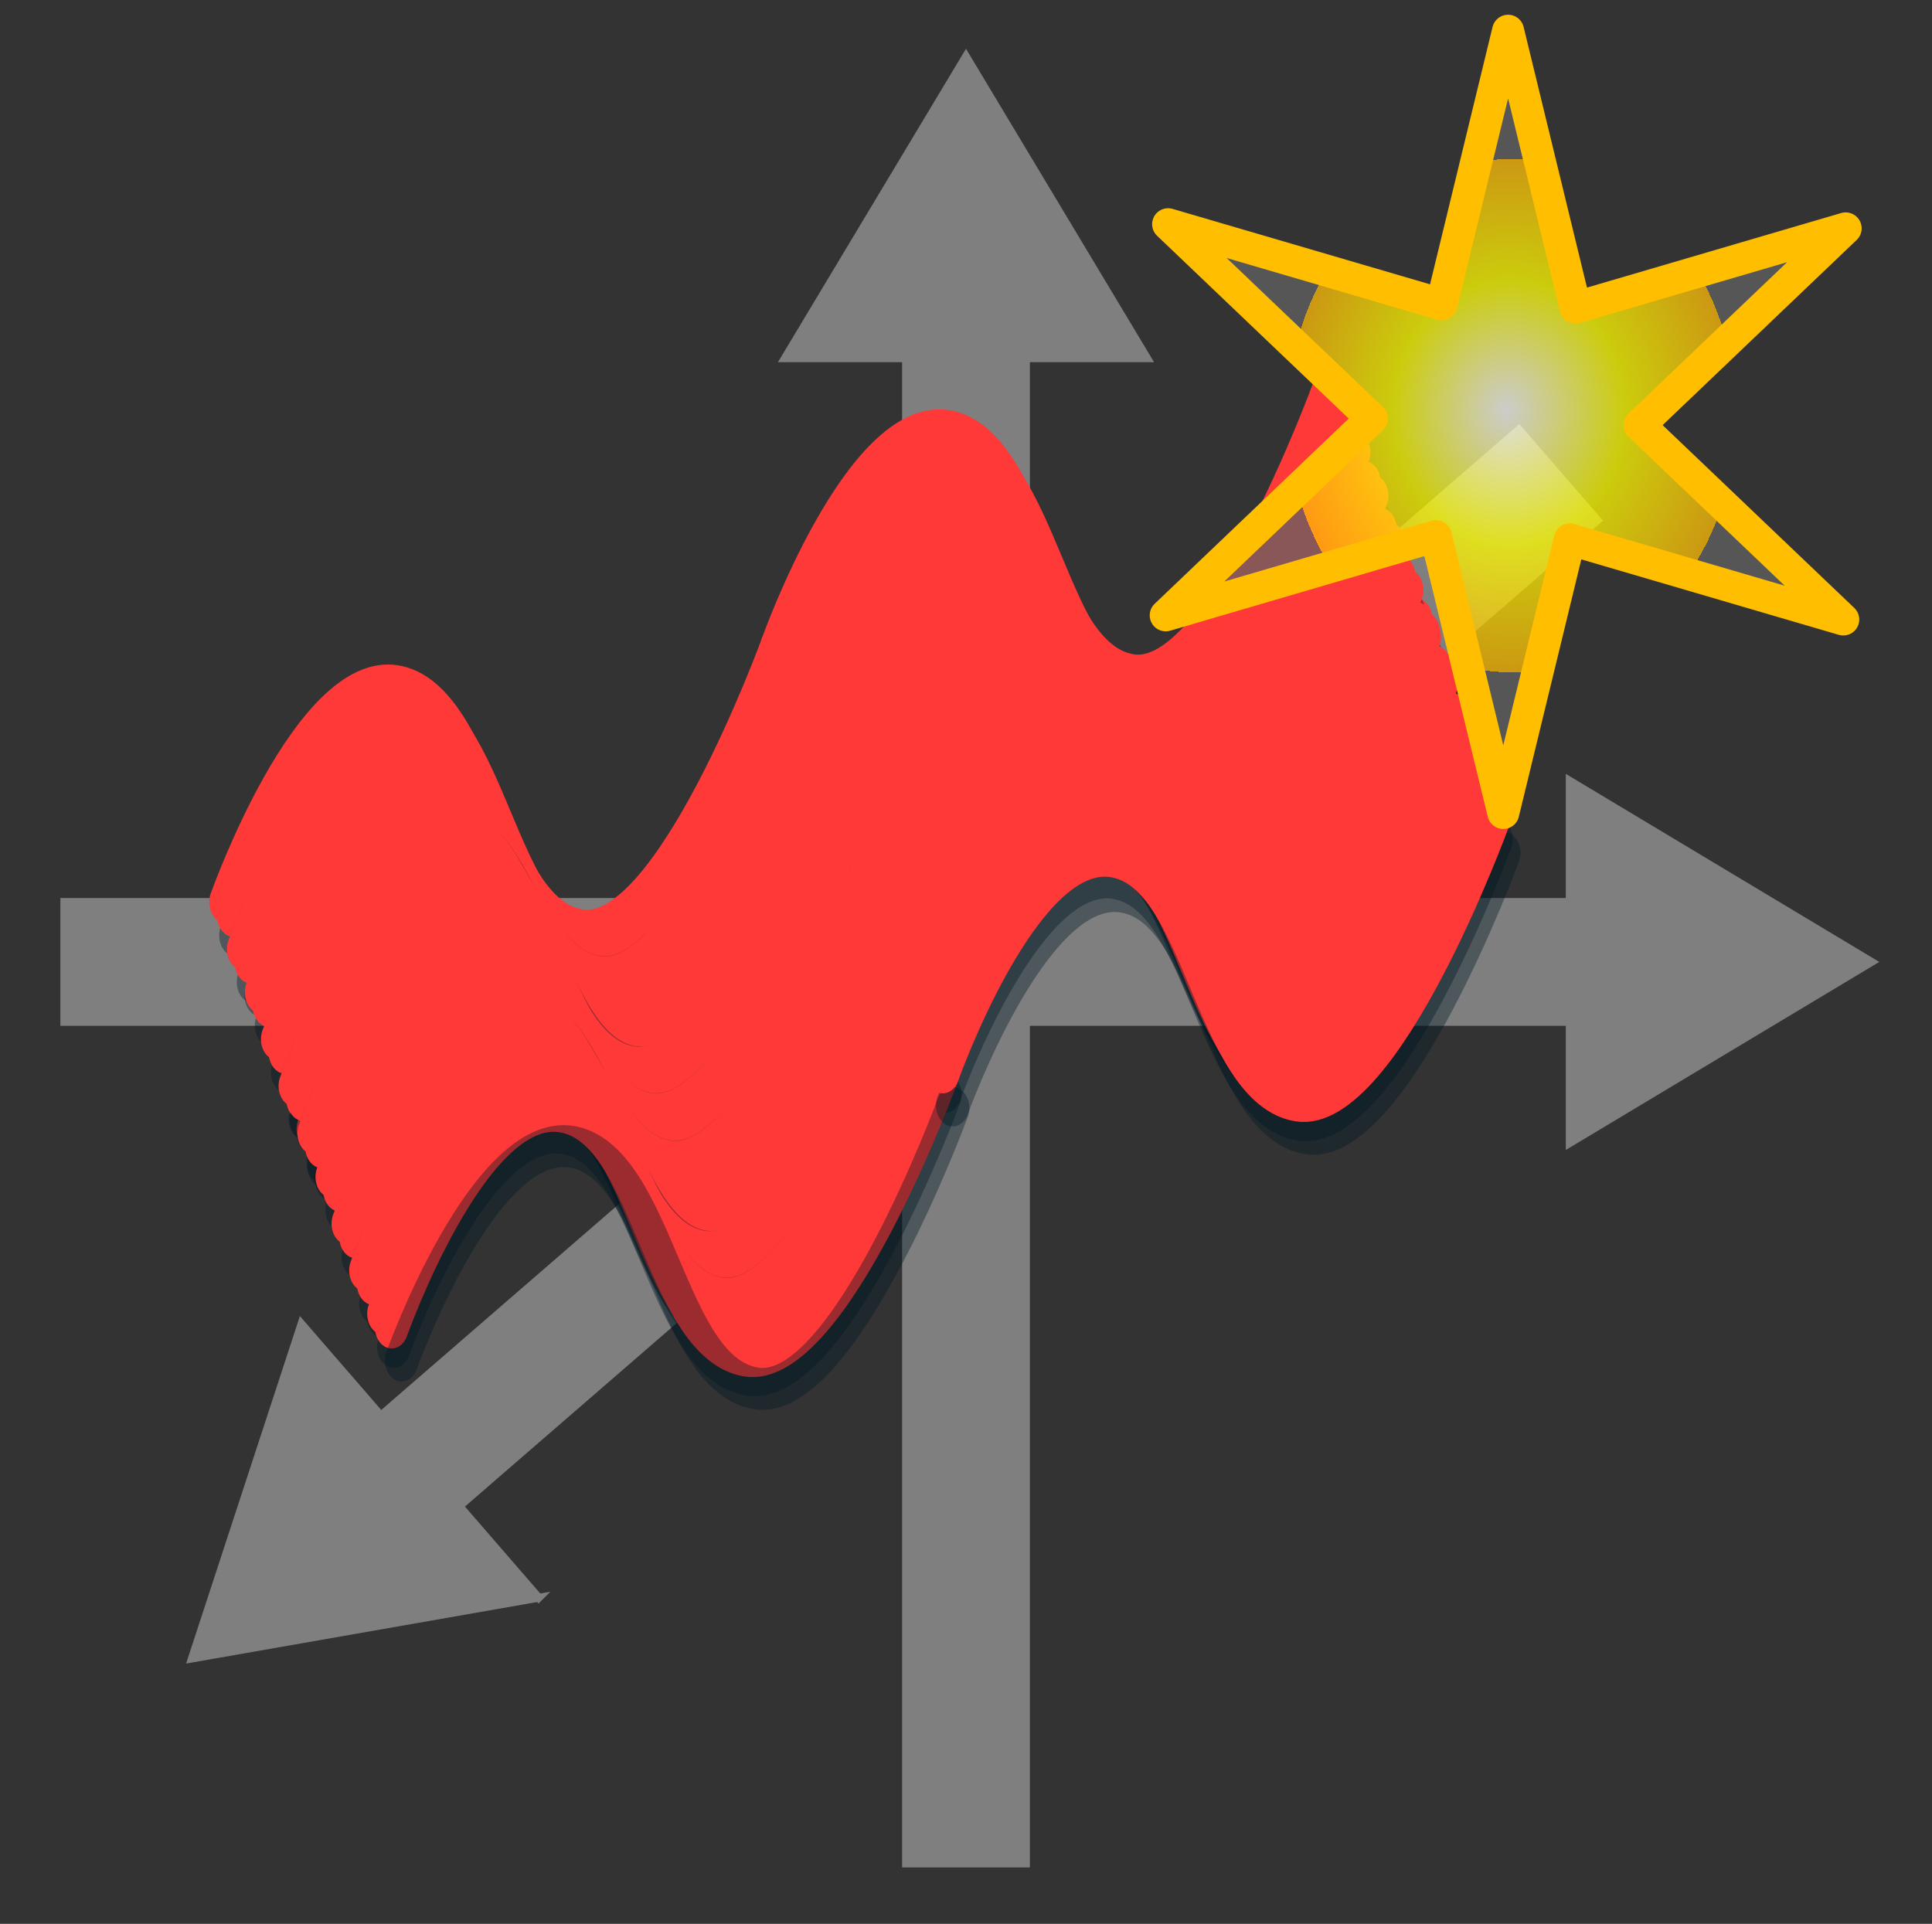 <?xml version="1.0" ?>
<svg xmlns:a="http://ns.adobe.com/AdobeSVGViewerExtensions/3.0/" xmlns="http://www.w3.org/2000/svg" xmlns:xlink="http://www.w3.org/1999/xlink" xmlns:sodipodi="http://sodipodi.sourceforge.net/DTD/sodipodi-0.dtd" xmlns:inkscape="http://www.inkscape.org/namespaces/inkscape" viewBox="0 0 245 244" xml:space="preserve" sodipodi:version="0.32" inkscape:version="0.47pre2 r22153" sodipodi:docname="hisc-action-newfunction3d.svgz">
	<rect x="0" y="0" width="245" height="244" fill="#333333" stroke="none"/>
	<defs id="defs105">
		<inkscape:perspective sodipodi:type="inkscape:persp3d" inkscape:vp_x="0 : 566.92914 : 1" inkscape:vp_y="0 : 1000 : 0" inkscape:vp_z="1133.8583 : 566.92914 : 1" inkscape:persp3d-origin="566.92914 : 377.95276 : 1" id="perspective31"/>
		<linearGradient id="linearGradient888" gradientUnits="userSpaceOnUse" x1="120.501" y1="238.012" x2="120.501" y2="3.013">
			<stop offset="0" style="stop-color:#ffffff;stop-opacity:1;" id="stop890"/>
			<stop offset="0.517" style="stop-color:#fffe00;stop-opacity:1;" id="stop892"/>
			<stop offset="1" style="stop-color:#ffba07;stop-opacity:1;" id="stop894"/>
			<a:midPointStop offset="0" style="stop-color:#616161" id="midPointStop896"/>
			<a:midPointStop offset="0.5" style="stop-color:#616161" id="midPointStop898"/>
			<a:midPointStop offset="0.517" style="stop-color:#828282" id="midPointStop900"/>
			<a:midPointStop offset="0.5" style="stop-color:#828282" id="midPointStop902"/>
			<a:midPointStop offset="1" style="stop-color:#616161" id="midPointStop904"/>
		</linearGradient>
		<linearGradient id="XMLID_1_" gradientUnits="userSpaceOnUse" x1="120.501" y1="238.012" x2="120.501" y2="3.013">
			<stop offset="0" style="stop-color:#616161" id="stop11"/>
			<stop offset="0.517" style="stop-color:#828282" id="stop13"/>
			<stop offset="1" style="stop-color:#616161" id="stop15"/>
			<a:midPointStop offset="0" style="stop-color:#616161" id="midPointStop17"/>
			<a:midPointStop offset="0.5" style="stop-color:#616161" id="midPointStop19"/>
			<a:midPointStop offset="0.517" style="stop-color:#828282" id="midPointStop21"/>
			<a:midPointStop offset="0.5" style="stop-color:#828282" id="midPointStop23"/>
			<a:midPointStop offset="1" style="stop-color:#616161" id="midPointStop25"/>
		</linearGradient>
		<linearGradient id="XMLID_2_" gradientUnits="userSpaceOnUse" x1="2.995" y1="120.5" x2="237.984" y2="120.5">
			<stop offset="0" style="stop-color:#FFFFFF" id="stop34"/>
			<stop offset="0.517" style="stop-color:#CECEDB" id="stop36"/>
			<stop offset="1" style="stop-color:#E9E9EF" id="stop38"/>
			<a:midPointStop offset="0" style="stop-color:#FFFFFF" id="midPointStop40"/>
			<a:midPointStop offset="0.5" style="stop-color:#FFFFFF" id="midPointStop42"/>
			<a:midPointStop offset="0.517" style="stop-color:#CECEDB" id="midPointStop44"/>
			<a:midPointStop offset="0.5" style="stop-color:#CECEDB" id="midPointStop46"/>
			<a:midPointStop offset="1" style="stop-color:#E9E9EF" id="midPointStop48"/>
		</linearGradient>
		<radialGradient xlink:href="#linearGradient888" id="radialGradient887" cx="0.509" cy="0.492" r="0.315" fx="0.5" fy="0.484"/>
		<radialGradient xlink:href="#linearGradient888" id="radialGradient906"/>
		<linearGradient xlink:href="#linearGradient888" id="linearGradient907" x1="9.8987658e-17" y1="0.5" x2="1" y2="0.5"/>
		<inkscape:perspective id="perspective2882" inkscape:persp3d-origin="0.5 : 0.33333333 : 1" inkscape:vp_z="1 : 0.5 : 1" inkscape:vp_y="0 : 1000 : 0" inkscape:vp_x="0 : 0.5 : 1" sodipodi:type="inkscape:persp3d"/>
		<inkscape:perspective id="perspective2845" inkscape:persp3d-origin="0.5 : 0.33333333 : 1" inkscape:vp_z="1 : 0.5 : 1" inkscape:vp_y="0 : 1000 : 0" inkscape:vp_x="0 : 0.5 : 1" sodipodi:type="inkscape:persp3d"/>
		<radialGradient gradientUnits="userSpaceOnUse" gradientTransform="scale(0.935,1.07)" xlink:href="#linearGradient888-0" id="radialGradient887-5" cx="207.868" cy="39.756" r="30.422" fx="207.021" fy="39.001"/>
		<linearGradient id="linearGradient888-0" gradientUnits="userSpaceOnUse" x1="120.501" y1="238.012" x2="120.501" y2="3.013">
			<stop offset="0" style="stop-color:#ffffff;stop-opacity:1;" id="stop890-3"/>
			<stop offset="0.517" style="stop-color:#fffe00;stop-opacity:1;" id="stop892-6"/>
			<stop offset="1" style="stop-color:#ffba07;stop-opacity:1;" id="stop894-1"/>
			<a:midPointStop offset="0" style="stop-color:#616161" id="midPointStop896"/>
			<a:midPointStop offset="0.5" style="stop-color:#616161" id="midPointStop898"/>
			<a:midPointStop offset="0.517" style="stop-color:#828282" id="midPointStop900"/>
			<a:midPointStop offset="0.5" style="stop-color:#828282" id="midPointStop902"/>
			<a:midPointStop offset="1" style="stop-color:#616161" id="midPointStop904"/>
		</linearGradient>
		<inkscape:perspective id="perspective4018" inkscape:persp3d-origin="0.5 : 0.33333333 : 1" inkscape:vp_z="1 : 0.5 : 1" inkscape:vp_y="0 : 1000 : 0" inkscape:vp_x="0 : 0.5 : 1" sodipodi:type="inkscape:persp3d"/>
		<inkscape:perspective id="perspective4068" inkscape:persp3d-origin="0.5 : 0.33333333 : 1" inkscape:vp_z="1 : 0.5 : 1" inkscape:vp_y="0 : 1000 : 0" inkscape:vp_x="0 : 0.5 : 1" sodipodi:type="inkscape:persp3d"/>
		<inkscape:perspective id="perspective4068-5" inkscape:persp3d-origin="0.5 : 0.33333333 : 1" inkscape:vp_z="1 : 0.5 : 1" inkscape:vp_y="0 : 1000 : 0" inkscape:vp_x="0 : 0.5 : 1" sodipodi:type="inkscape:persp3d"/>
		<inkscape:perspective id="perspective4068-4" inkscape:persp3d-origin="0.5 : 0.33333333 : 1" inkscape:vp_z="1 : 0.5 : 1" inkscape:vp_y="0 : 1000 : 0" inkscape:vp_x="0 : 0.5 : 1" sodipodi:type="inkscape:persp3d"/>
		<inkscape:perspective id="perspective4068-7" inkscape:persp3d-origin="0.5 : 0.33333333 : 1" inkscape:vp_z="1 : 0.5 : 1" inkscape:vp_y="0 : 1000 : 0" inkscape:vp_x="0 : 0.5 : 1" sodipodi:type="inkscape:persp3d"/>
		<inkscape:perspective id="perspective4068-8" inkscape:persp3d-origin="0.5 : 0.33333333 : 1" inkscape:vp_z="1 : 0.5 : 1" inkscape:vp_y="0 : 1000 : 0" inkscape:vp_x="0 : 0.5 : 1" sodipodi:type="inkscape:persp3d"/>
		<inkscape:perspective id="perspective4068-1" inkscape:persp3d-origin="0.5 : 0.33333333 : 1" inkscape:vp_z="1 : 0.5 : 1" inkscape:vp_y="0 : 1000 : 0" inkscape:vp_x="0 : 0.5 : 1" sodipodi:type="inkscape:persp3d"/>
		<inkscape:perspective id="perspective4148" inkscape:persp3d-origin="0.5 : 0.33333333 : 1" inkscape:vp_z="1 : 0.5 : 1" inkscape:vp_y="0 : 1000 : 0" inkscape:vp_x="0 : 0.5 : 1" sodipodi:type="inkscape:persp3d"/>
		<radialGradient gradientUnits="userSpaceOnUse" gradientTransform="scale(0.935,1.07)" xlink:href="#linearGradient888-0-8" id="radialGradient887-5-6" cx="207.868" cy="39.756" r="30.422" fx="207.021" fy="39.001"/>
		<linearGradient id="linearGradient888-0-8" gradientUnits="userSpaceOnUse" x1="120.501" y1="238.012" x2="120.501" y2="3.013">
			<stop offset="0" style="stop-color:#ffffff;stop-opacity:1;" id="stop890-3-9"/>
			<stop offset="0.517" style="stop-color:#fffe00;stop-opacity:1;" id="stop892-6-2"/>
			<stop offset="1" style="stop-color:#ffba07;stop-opacity:1;" id="stop894-1-6"/>
			<a:midPointStop offset="0" style="stop-color:#616161" id="midPointStop896"/>
			<a:midPointStop offset="0.5" style="stop-color:#616161" id="midPointStop898"/>
			<a:midPointStop offset="0.517" style="stop-color:#828282" id="midPointStop900"/>
			<a:midPointStop offset="0.5" style="stop-color:#828282" id="midPointStop902"/>
			<a:midPointStop offset="1" style="stop-color:#616161" id="midPointStop904"/>
		</linearGradient>
		<radialGradient r="30.422" fy="39.001" fx="207.021" cy="39.756" cx="207.868" gradientTransform="scale(0.935,1.07)" gradientUnits="userSpaceOnUse" id="radialGradient4158" xlink:href="#linearGradient888-0-8" inkscape:collect="always"/>
		<filter id="filter4229" inkscape:label="Smooth outline" inkscape:menu="Morphology" inkscape:menu-tooltip="Outlining the lines and smoothing their crossings">
			<feGaussianBlur id="feGaussianBlur4231" stdDeviation="4"/>
			<feColorMatrix id="feColorMatrix4233" result="fbSourceGraphic" values="1 0 0 0 0 0 1 0 0 0 0 0 1 0 0 0 0 0 7 -4 "/>
			<feGaussianBlur id="feGaussianBlur4235" stdDeviation="0.7" result="result1"/>
			<feComposite id="feComposite4237" in2="result1" operator="xor" result="result2"/>
			<feBlend id="feBlend4239" in2="result2" blend="normal" mode="darken"/>
		</filter>
		<filter id="filter4241" inkscape:label="Smooth outline" inkscape:menu="Morphology" inkscape:menu-tooltip="Outlining the lines and smoothing their crossings">
			<feGaussianBlur id="feGaussianBlur4243" stdDeviation="4"/>
			<feColorMatrix id="feColorMatrix4245" result="fbSourceGraphic" values="1 0 0 0 0 0 1 0 0 0 0 0 1 0 0 0 0 0 7 -4 "/>
			<feGaussianBlur id="feGaussianBlur4247" stdDeviation="0.7" result="result1"/>
			<feComposite id="feComposite4249" in2="result1" operator="xor" result="result2"/>
			<feBlend id="feBlend4251" in2="result2" blend="normal" mode="darken"/>
		</filter>
		<filter id="filter4253" inkscape:label="Smooth outline" inkscape:menu="Morphology" inkscape:menu-tooltip="Outlining the lines and smoothing their crossings">
			<feGaussianBlur id="feGaussianBlur4255" stdDeviation="4"/>
			<feColorMatrix id="feColorMatrix4257" result="fbSourceGraphic" values="1 0 0 0 0 0 1 0 0 0 0 0 1 0 0 0 0 0 7 -4 "/>
			<feGaussianBlur id="feGaussianBlur4259" stdDeviation="0.7" result="result1"/>
			<feComposite id="feComposite4261" in2="result1" operator="xor" result="result2"/>
			<feBlend id="feBlend4263" in2="result2" blend="normal" mode="darken"/>
		</filter>
		<inkscape:perspective id="perspective2845-5" inkscape:persp3d-origin="0.5 : 0.33333333 : 1" inkscape:vp_z="1 : 0.5 : 1" inkscape:vp_y="0 : 1000 : 0" inkscape:vp_x="0 : 0.5 : 1" sodipodi:type="inkscape:persp3d"/>
		<inkscape:perspective id="perspective2858" inkscape:persp3d-origin="0.5 : 0.33333333 : 1" inkscape:vp_z="1 : 0.5 : 1" inkscape:vp_y="0 : 1000 : 0" inkscape:vp_x="0 : 0.5 : 1" sodipodi:type="inkscape:persp3d"/>
		<inkscape:perspective id="perspective2920" inkscape:persp3d-origin="0.5 : 0.33333333 : 1" inkscape:vp_z="1 : 0.5 : 1" inkscape:vp_y="0 : 1000 : 0" inkscape:vp_x="0 : 0.5 : 1" sodipodi:type="inkscape:persp3d"/>
		<inkscape:perspective id="perspective8002" inkscape:persp3d-origin="0.5 : 0.33333333 : 1" inkscape:vp_z="1 : 0.5 : 1" inkscape:vp_y="0 : 1000 : 0" inkscape:vp_x="0 : 0.5 : 1" sodipodi:type="inkscape:persp3d"/>
		<inkscape:perspective id="perspective8057" inkscape:persp3d-origin="0.5 : 0.33333333 : 1" inkscape:vp_z="1 : 0.5 : 1" inkscape:vp_y="0 : 1000 : 0" inkscape:vp_x="0 : 0.5 : 1" sodipodi:type="inkscape:persp3d"/>
		<inkscape:perspective id="perspective8094" inkscape:persp3d-origin="0.5 : 0.33333333 : 1" inkscape:vp_z="1 : 0.5 : 1" inkscape:vp_y="0 : 1000 : 0" inkscape:vp_x="0 : 0.5 : 1" sodipodi:type="inkscape:persp3d"/>
		<inkscape:perspective id="perspective8149" inkscape:persp3d-origin="0.5 : 0.33333333 : 1" inkscape:vp_z="1 : 0.5 : 1" inkscape:vp_y="0 : 1000 : 0" inkscape:vp_x="0 : 0.5 : 1" sodipodi:type="inkscape:persp3d"/>
		<inkscape:perspective id="perspective8204" inkscape:persp3d-origin="0.5 : 0.33333333 : 1" inkscape:vp_z="1 : 0.5 : 1" inkscape:vp_y="0 : 1000 : 0" inkscape:vp_x="0 : 0.5 : 1" sodipodi:type="inkscape:persp3d"/>
		<inkscape:perspective id="perspective8331" inkscape:persp3d-origin="0.5 : 0.33333333 : 1" inkscape:vp_z="1 : 0.5 : 1" inkscape:vp_y="0 : 1000 : 0" inkscape:vp_x="0 : 0.5 : 1" sodipodi:type="inkscape:persp3d"/>
		<radialGradient inkscape:collect="always" xlink:href="#linearGradient888-0-8" id="radialGradient8704" gradientUnits="userSpaceOnUse" gradientTransform="scale(0.935,1.07)" cx="207.868" cy="39.756" fx="207.021" fy="39.001" r="30.422"/>
		<inkscape:perspective id="perspective8714" inkscape:persp3d-origin="0.5 : 0.33333333 : 1" inkscape:vp_z="1 : 0.5 : 1" inkscape:vp_y="0 : 1000 : 0" inkscape:vp_x="0 : 0.5 : 1" sodipodi:type="inkscape:persp3d"/>
		<radialGradient inkscape:collect="always" xlink:href="#linearGradient888-0-8-9" id="radialGradient8704-8" gradientUnits="userSpaceOnUse" gradientTransform="scale(0.935,1.07)" cx="207.868" cy="39.756" fx="207.021" fy="39.001" r="30.422"/>
		<linearGradient id="linearGradient888-0-8-9" gradientUnits="userSpaceOnUse" x1="120.501" y1="238.012" x2="120.501" y2="3.013">
			<stop offset="0" style="stop-color:#ffffff;stop-opacity:1;" id="stop890-3-9-7"/>
			<stop offset="0.517" style="stop-color:#fffe00;stop-opacity:1;" id="stop892-6-2-7"/>
			<stop offset="1" style="stop-color:#ffba07;stop-opacity:1;" id="stop894-1-6-6"/>
			<a:midPointStop offset="0" style="stop-color:#616161" id="midPointStop896"/>
			<a:midPointStop offset="0.5" style="stop-color:#616161" id="midPointStop898"/>
			<a:midPointStop offset="0.517" style="stop-color:#828282" id="midPointStop900"/>
			<a:midPointStop offset="0.5" style="stop-color:#828282" id="midPointStop902"/>
			<a:midPointStop offset="1" style="stop-color:#616161" id="midPointStop904"/>
		</linearGradient>
		<radialGradient r="30.422" fy="39.001" fx="207.021" cy="39.756" cx="207.868" gradientTransform="scale(0.935,1.07)" gradientUnits="userSpaceOnUse" id="radialGradient8724" xlink:href="#linearGradient888-0-8-9" inkscape:collect="always"/>
	</defs>
	<sodipodi:namedview id="base" pagecolor="#ffffff" bordercolor="#666666" borderopacity="1.0" inkscape:pageopacity="0.0" inkscape:pageshadow="2" inkscape:zoom="0.22627417" inkscape:cx="414.56991" inkscape:cy="167.75806" inkscape:window-width="1273" inkscape:window-height="941" inkscape:window-x="12" inkscape:window-y="0" showgrid="true" showguides="true" snaptoguides="true" snaptogrid="true" horizgrid="true" vertgrid="true" inkscape:window-maximized="0" inkscape:current-layer="svg1">
		<inkscape:grid id="GridFromPre046Settings" type="xygrid" originx="0px" originy="0px" spacingx="10mm" spacingy="10mm" color="#0000ff" empcolor="#0000ff" opacity="0.2" empopacity="0.4" empspacing="5"/>
	</sodipodi:namedview>
	<g id="g944" style="fill:#7f7f7f;fill-opacity:1;stroke:#7f7f7f;stroke-opacity:1;">
		<path style="fill:#7f7f7f;stroke:#7f7f7f;stroke-width:16.206;stroke-miterlimit:2;stroke-dasharray:none;fill-opacity:1;stroke-opacity:1;" d="M 122.5,236.844 L 122.5,45.438" id="path75" sodipodi:nodetypes="cc"/>
		<path style="fill:#7f7f7f;fill-opacity:1;stroke:#7f7f7f;stroke-opacity:1;" d="M 99.531,45.438 L 122.5,7.156 L 145.469,45.438 L 99.531,45.438 z " id="path97" sodipodi:nodetypes="cccc"/>
	</g>
	<g id="g947" style="fill:#7f7f7f;fill-opacity:1;stroke:#7f7f7f;stroke-opacity:1;">
		<path style="fill:#7f7f7f;stroke:#7f7f7f;stroke-width:16.206;stroke-miterlimit:2;stroke-dasharray:none;fill-opacity:1;stroke-opacity:1;" d="M 7.656,122 L 199.062,122" id="path53" sodipodi:nodetypes="cc"/>
		<path style="fill:#7f7f7f;fill-opacity:1;stroke:#7f7f7f;stroke-opacity:1;" d="M 199.062,99.031 L 237.344,122 L 199.062,144.969 L 199.062,99.031 z " id="path99" sodipodi:nodetypes="cccc"/>
	</g>
	<g transform="matrix(-0.655,-0.756,0.756,-0.655,99.162,307.649)" id="g944-5" style="fill:#7f7f7f;fill-opacity:1;stroke:#7f7f7f;stroke-opacity:1">
		<path style="fill:#7f7f7f;fill-opacity:1;stroke:#7f7f7f;stroke-width:16.206;stroke-miterlimit:2;stroke-opacity:1;stroke-dasharray:none" d="m 122.5,236.844 0,-191.406" id="path75-0" sodipodi:nodetypes="cc"/>
		<path style="fill:#7f7f7f;fill-opacity:1;stroke:#7f7f7f;stroke-opacity:1" d="M 99.531,45.438 122.5,7.156 l 22.969,38.281 -45.938,0 z" id="path97-3" sodipodi:nodetypes="cccc"/>
	</g>
	<g id="g8558" transform="translate(299.842,-325.01)">
		<g transform="matrix(0.633,0,0,0.796,-118.904,90.571)" id="g8042">
			<path style="fill:none;stroke:#ff3838;stroke-width:6.718;stroke-linecap:round" d="m -240.565,438.274 c 0,0 16.343,-36.669 34.018,-34.419 17.675,2.25 19.371,36.657 37.047,38.907 17.675,2.25 39.344,-45.137 39.344,-45.137" id="path881-0" sodipodi:nodetypes="cccc"/>
			<g id="g8037">
				<path sodipodi:nodetypes="cccc" id="path884" d="m -238.593,443.562 c 0,0 16.343,-36.296 34.018,-34.069 17.675,2.227 19.371,36.285 37.047,38.512 17.675,2.227 39.344,-44.679 39.344,-44.679" style="fill:none;stroke:#001924;stroke-width:6.683;stroke-linecap:round;stroke-opacity:0.387"/>
				<path sodipodi:nodetypes="cccc" id="path884-0" d="m -128.184,402.914 c 0,0 16.343,-36.296 34.018,-34.069 17.675,2.227 19.371,36.285 37.047,38.512 17.675,2.227 39.344,-44.679 39.344,-44.679" style="fill:none;stroke:#001924;stroke-width:6.683;stroke-linecap:round;stroke-opacity:0.387"/>
				<path sodipodi:nodetypes="cccc" id="path881-0-6" d="m -130.156,397.625 c 0,0 16.343,-36.669 34.018,-34.419 17.675,2.25 19.371,36.657 37.047,38.907 17.675,2.25 39.344,-45.137 39.344,-45.137" style="fill:none;stroke:#ff3838;stroke-width:6.718;stroke-linecap:round"/>
			</g>
		</g>
		<g transform="matrix(0.633,0,0,0.796,-117.918,92.294)" id="g8042-1" style="">
			<path style="fill:none;stroke:#ff3838;stroke-width:6.718;stroke-linecap:round" d="m -240.565,438.274 c 0,0 16.343,-36.669 34.018,-34.419 17.675,2.25 19.371,36.657 37.047,38.907 17.675,2.25 39.344,-45.137 39.344,-45.137" id="path881-0-5" sodipodi:nodetypes="cccc"/>
			<g id="g8037-5">
				<path sodipodi:nodetypes="cccc" id="path884-4" d="m -238.593,443.562 c 0,0 16.343,-36.296 34.018,-34.069 17.675,2.227 19.371,36.285 37.047,38.512 17.675,2.227 39.344,-44.679 39.344,-44.679" style="fill:none;stroke:#001924;stroke-width:6.683;stroke-linecap:round;stroke-opacity:0.387"/>
				<path sodipodi:nodetypes="cccc" id="path884-0-7" d="m -128.184,402.914 c 0,0 16.343,-36.296 34.018,-34.069 17.675,2.227 19.371,36.285 37.047,38.512 17.675,2.227 39.344,-44.679 39.344,-44.679" style="fill:none;stroke:#001924;stroke-width:6.683;stroke-linecap:round;stroke-opacity:0.387"/>
				<path sodipodi:nodetypes="cccc" id="path881-0-6-6" d="m -130.156,397.625 c 0,0 16.343,-36.669 34.018,-34.419 17.675,2.25 19.371,36.657 37.047,38.907 17.675,2.25 39.344,-45.137 39.344,-45.137" style="fill:none;stroke:#ff3838;stroke-width:6.718;stroke-linecap:round"/>
			</g>
		</g>
		<g transform="matrix(0.633,0,0,0.796,-116.669,96.503)" id="g8042-5" style="">
			<path style="fill:none;stroke:#ff3838;stroke-width:6.718;stroke-linecap:round" d="m -240.565,438.274 c 0,0 16.343,-36.669 34.018,-34.419 17.675,2.25 19.371,36.657 37.047,38.907 17.675,2.25 39.344,-45.137 39.344,-45.137" id="path881-0-69" sodipodi:nodetypes="cccc"/>
			<g id="g8037-3">
				<path sodipodi:nodetypes="cccc" id="path884-7" d="m -238.593,443.562 c 0,0 16.343,-36.296 34.018,-34.069 17.675,2.227 19.371,36.285 37.047,38.512 17.675,2.227 39.344,-44.679 39.344,-44.679" style="fill:none;stroke:#001924;stroke-width:6.683;stroke-linecap:round;stroke-opacity:0.387"/>
				<path sodipodi:nodetypes="cccc" id="path884-0-4" d="m -128.184,402.914 c 0,0 16.343,-36.296 34.018,-34.069 17.675,2.227 19.371,36.285 37.047,38.512 17.675,2.227 39.344,-44.679 39.344,-44.679" style="fill:none;stroke:#001924;stroke-width:6.683;stroke-linecap:round;stroke-opacity:0.387"/>
				<path sodipodi:nodetypes="cccc" id="path881-0-6-5" d="m -130.156,397.625 c 0,0 16.343,-36.669 34.018,-34.419 17.675,2.25 19.371,36.657 37.047,38.907 17.675,2.25 39.344,-45.137 39.344,-45.137" style="fill:none;stroke:#ff3838;stroke-width:6.718;stroke-linecap:round"/>
			</g>
		</g>
		<g transform="matrix(0.633,0,0,0.796,-115.683,98.227)" id="g8042-1-2" style="">
			<path style="fill:none;stroke:#ff3838;stroke-width:6.718;stroke-linecap:round" d="m -240.565,438.274 c 0,0 16.343,-36.669 34.018,-34.419 17.675,2.25 19.371,36.657 37.047,38.907 17.675,2.25 39.344,-45.137 39.344,-45.137" id="path881-0-5-5" sodipodi:nodetypes="cccc"/>
			<g id="g8037-5-4">
				<path sodipodi:nodetypes="cccc" id="path884-4-7" d="m -238.593,443.562 c 0,0 16.343,-36.296 34.018,-34.069 17.675,2.227 19.371,36.285 37.047,38.512 17.675,2.227 39.344,-44.679 39.344,-44.679" style="fill:none;stroke:#001924;stroke-width:6.683;stroke-linecap:round;stroke-opacity:0.387"/>
				<path sodipodi:nodetypes="cccc" id="path884-0-7-4" d="m -128.184,402.914 c 0,0 16.343,-36.296 34.018,-34.069 17.675,2.227 19.371,36.285 37.047,38.512 17.675,2.227 39.344,-44.679 39.344,-44.679" style="fill:none;stroke:#001924;stroke-width:6.683;stroke-linecap:round;stroke-opacity:0.387"/>
				<path sodipodi:nodetypes="cccc" id="path881-0-6-6-4" d="m -130.156,397.625 c 0,0 16.343,-36.669 34.018,-34.419 17.675,2.25 19.371,36.657 37.047,38.907 17.675,2.25 39.344,-45.137 39.344,-45.137" style="fill:none;stroke:#ff3838;stroke-width:6.718;stroke-linecap:round"/>
			</g>
		</g>
		<g transform="matrix(0.633,0,0,0.796,-114.386,102.004)" id="g8042-5-3" style="">
			<path style="fill:none;stroke:#ff3838;stroke-width:6.718;stroke-linecap:round" d="m -240.565,438.274 c 0,0 16.343,-36.669 34.018,-34.419 17.675,2.25 19.371,36.657 37.047,38.907 17.675,2.25 39.344,-45.137 39.344,-45.137" id="path881-0-69-0" sodipodi:nodetypes="cccc"/>
			<g id="g8037-3-7">
				<path sodipodi:nodetypes="cccc" id="path884-7-8" d="m -238.593,443.562 c 0,0 16.343,-36.296 34.018,-34.069 17.675,2.227 19.371,36.285 37.047,38.512 17.675,2.227 39.344,-44.679 39.344,-44.679" style="fill:none;stroke:#001924;stroke-width:6.683;stroke-linecap:round;stroke-opacity:0.387"/>
				<path sodipodi:nodetypes="cccc" id="path884-0-4-6" d="m -128.184,402.914 c 0,0 16.343,-36.296 34.018,-34.069 17.675,2.227 19.371,36.285 37.047,38.512 17.675,2.227 39.344,-44.679 39.344,-44.679" style="fill:none;stroke:#001924;stroke-width:6.683;stroke-linecap:round;stroke-opacity:0.387"/>
				<path sodipodi:nodetypes="cccc" id="path881-0-6-5-8" d="m -130.156,397.625 c 0,0 16.343,-36.669 34.018,-34.419 17.675,2.25 19.371,36.657 37.047,38.907 17.675,2.25 39.344,-45.137 39.344,-45.137" style="fill:none;stroke:#ff3838;stroke-width:6.718;stroke-linecap:round"/>
			</g>
		</g>
		<g transform="matrix(0.633,0,0,0.796,-113.4,103.727)" id="g8042-1-2-8" style="">
			<path style="fill:none;stroke:#ff3838;stroke-width:6.718;stroke-linecap:round" d="m -240.565,438.274 c 0,0 16.343,-36.669 34.018,-34.419 17.675,2.25 19.371,36.657 37.047,38.907 17.675,2.25 39.344,-45.137 39.344,-45.137" id="path881-0-5-5-4" sodipodi:nodetypes="cccc"/>
			<g id="g8037-5-4-3">
				<path sodipodi:nodetypes="cccc" id="path884-4-7-1" d="m -238.593,443.562 c 0,0 16.343,-36.296 34.018,-34.069 17.675,2.227 19.371,36.285 37.047,38.512 17.675,2.227 39.344,-44.679 39.344,-44.679" style="fill:none;stroke:#001924;stroke-width:6.683;stroke-linecap:round;stroke-opacity:0.387"/>
				<path sodipodi:nodetypes="cccc" id="path884-0-7-4-4" d="m -128.184,402.914 c 0,0 16.343,-36.296 34.018,-34.069 17.675,2.227 19.371,36.285 37.047,38.512 17.675,2.227 39.344,-44.679 39.344,-44.679" style="fill:none;stroke:#001924;stroke-width:6.683;stroke-linecap:round;stroke-opacity:0.387"/>
				<path sodipodi:nodetypes="cccc" id="path881-0-6-6-4-9" d="m -130.156,397.625 c 0,0 16.343,-36.669 34.018,-34.419 17.675,2.25 19.371,36.657 37.047,38.907 17.675,2.25 39.344,-45.137 39.344,-45.137" style="fill:none;stroke:#ff3838;stroke-width:6.718;stroke-linecap:round"/>
			</g>
		</g>
		<g transform="matrix(0.633,0,0,0.796,-112.348,107.936)" id="g8042-2" style="">
			<path style="fill:none;stroke:#ff3838;stroke-width:6.718;stroke-linecap:round" d="m -240.565,438.274 c 0,0 16.343,-36.669 34.018,-34.419 17.675,2.25 19.371,36.657 37.047,38.907 17.675,2.25 39.344,-45.137 39.344,-45.137" id="path881-0-0" sodipodi:nodetypes="cccc"/>
			<g id="g8037-6">
				<path sodipodi:nodetypes="cccc" id="path884-8" d="m -238.593,443.562 c 0,0 16.343,-36.296 34.018,-34.069 17.675,2.227 19.371,36.285 37.047,38.512 17.675,2.227 39.344,-44.679 39.344,-44.679" style="fill:none;stroke:#001924;stroke-width:6.683;stroke-linecap:round;stroke-opacity:0.387"/>
				<path sodipodi:nodetypes="cccc" id="path884-0-9" d="m -128.184,402.914 c 0,0 16.343,-36.296 34.018,-34.069 17.675,2.227 19.371,36.285 37.047,38.512 17.675,2.227 39.344,-44.679 39.344,-44.679" style="fill:none;stroke:#001924;stroke-width:6.683;stroke-linecap:round;stroke-opacity:0.387"/>
				<path sodipodi:nodetypes="cccc" id="path881-0-6-2" d="m -130.156,397.625 c 0,0 16.343,-36.669 34.018,-34.419 17.675,2.25 19.371,36.657 37.047,38.907 17.675,2.25 39.344,-45.137 39.344,-45.137" style="fill:none;stroke:#ff3838;stroke-width:6.718;stroke-linecap:round"/>
			</g>
		</g>
		<g transform="matrix(0.633,0,0,0.796,-111.361,109.66)" id="g8042-1-6" style="">
			<path style="fill:none;stroke:#ff3838;stroke-width:6.718;stroke-linecap:round" d="m -240.565,438.274 c 0,0 16.343,-36.669 34.018,-34.419 17.675,2.25 19.371,36.657 37.047,38.907 17.675,2.25 39.344,-45.137 39.344,-45.137" id="path881-0-5-6" sodipodi:nodetypes="cccc"/>
			<g id="g8037-5-49">
				<path sodipodi:nodetypes="cccc" id="path884-4-5" d="m -238.593,443.562 c 0,0 16.343,-36.296 34.018,-34.069 17.675,2.227 19.371,36.285 37.047,38.512 17.675,2.227 39.344,-44.679 39.344,-44.679" style="fill:none;stroke:#001924;stroke-width:6.683;stroke-linecap:round;stroke-opacity:0.387"/>
				<path sodipodi:nodetypes="cccc" id="path884-0-7-0" d="m -128.184,402.914 c 0,0 16.343,-36.296 34.018,-34.069 17.675,2.227 19.371,36.285 37.047,38.512 17.675,2.227 39.344,-44.679 39.344,-44.679" style="fill:none;stroke:#001924;stroke-width:6.683;stroke-linecap:round;stroke-opacity:0.387"/>
				<path sodipodi:nodetypes="cccc" id="path881-0-6-6-48" d="m -130.156,397.625 c 0,0 16.343,-36.669 34.018,-34.419 17.675,2.25 19.371,36.657 37.047,38.907 17.675,2.25 39.344,-45.137 39.344,-45.137" style="fill:none;stroke:#ff3838;stroke-width:6.718;stroke-linecap:round"/>
			</g>
		</g>
		<g transform="matrix(0.633,0,0,0.796,-110.113,113.869)" id="g8042-5-7" style="">
			<path style="fill:none;stroke:#ff3838;stroke-width:6.718;stroke-linecap:round" d="m -240.565,438.274 c 0,0 16.343,-36.669 34.018,-34.419 17.675,2.25 19.371,36.657 37.047,38.907 17.675,2.25 39.344,-45.137 39.344,-45.137" id="path881-0-69-1" sodipodi:nodetypes="cccc"/>
			<g id="g8037-3-72">
				<path sodipodi:nodetypes="cccc" id="path884-7-7" d="m -238.593,443.562 c 0,0 16.343,-36.296 34.018,-34.069 17.675,2.227 19.371,36.285 37.047,38.512 17.675,2.227 39.344,-44.679 39.344,-44.679" style="fill:none;stroke:#001924;stroke-width:6.683;stroke-linecap:round;stroke-opacity:0.387"/>
				<path sodipodi:nodetypes="cccc" id="path884-0-4-2" d="m -128.184,402.914 c 0,0 16.343,-36.296 34.018,-34.069 17.675,2.227 19.371,36.285 37.047,38.512 17.675,2.227 39.344,-44.679 39.344,-44.679" style="fill:none;stroke:#001924;stroke-width:6.683;stroke-linecap:round;stroke-opacity:0.387"/>
				<path sodipodi:nodetypes="cccc" id="path881-0-6-5-2" d="m -130.156,397.625 c 0,0 16.343,-36.669 34.018,-34.419 17.675,2.25 19.371,36.657 37.047,38.907 17.675,2.25 39.344,-45.137 39.344,-45.137" style="fill:none;stroke:#ff3838;stroke-width:6.718;stroke-linecap:round"/>
			</g>
		</g>
		<g transform="matrix(0.633,0,0,0.796,-109.126,115.592)" id="g8042-1-2-6" style="">
			<path style="fill:none;stroke:#ff3838;stroke-width:6.718;stroke-linecap:round" d="m -240.565,438.274 c 0,0 16.343,-36.669 34.018,-34.419 17.675,2.25 19.371,36.657 37.047,38.907 17.675,2.25 39.344,-45.137 39.344,-45.137" id="path881-0-5-5-1" sodipodi:nodetypes="cccc"/>
			<g id="g8037-5-4-0">
				<path sodipodi:nodetypes="cccc" id="path884-4-7-6" d="m -238.593,443.562 c 0,0 16.343,-36.296 34.018,-34.069 17.675,2.227 19.371,36.285 37.047,38.512 17.675,2.227 39.344,-44.679 39.344,-44.679" style="fill:none;stroke:#001924;stroke-width:6.683;stroke-linecap:round;stroke-opacity:0.387"/>
				<path sodipodi:nodetypes="cccc" id="path884-0-7-4-1" d="m -128.184,402.914 c 0,0 16.343,-36.296 34.018,-34.069 17.675,2.227 19.371,36.285 37.047,38.512 17.675,2.227 39.344,-44.679 39.344,-44.679" style="fill:none;stroke:#001924;stroke-width:6.683;stroke-linecap:round;stroke-opacity:0.387"/>
				<path sodipodi:nodetypes="cccc" id="path881-0-6-6-4-5" d="m -130.156,397.625 c 0,0 16.343,-36.669 34.018,-34.419 17.675,2.25 19.371,36.657 37.047,38.907 17.675,2.25 39.344,-45.137 39.344,-45.137" style="fill:none;stroke:#ff3838;stroke-width:6.718;stroke-linecap:round"/>
			</g>
		</g>
		<g transform="matrix(0.633,0,0,0.796,-107.83,119.369)" id="g8042-5-3-9" style="">
			<path style="fill:none;stroke:#ff3838;stroke-width:6.718;stroke-linecap:round" d="m -240.565,438.274 c 0,0 16.343,-36.669 34.018,-34.419 17.675,2.25 19.371,36.657 37.047,38.907 17.675,2.25 39.344,-45.137 39.344,-45.137" id="path881-0-69-0-4" sodipodi:nodetypes="cccc"/>
			<g id="g8037-3-7-9">
				<path sodipodi:nodetypes="cccc" id="path884-7-8-0" d="m -238.593,443.562 c 0,0 16.343,-36.296 34.018,-34.069 17.675,2.227 19.371,36.285 37.047,38.512 17.675,2.227 39.344,-44.679 39.344,-44.679" style="fill:none;stroke:#001924;stroke-width:6.683;stroke-linecap:round;stroke-opacity:0.387"/>
				<path sodipodi:nodetypes="cccc" id="path884-0-4-6-9" d="m -128.184,402.914 c 0,0 16.343,-36.296 34.018,-34.069 17.675,2.227 19.371,36.285 37.047,38.512 17.675,2.227 39.344,-44.679 39.344,-44.679" style="fill:none;stroke:#001924;stroke-width:6.683;stroke-linecap:round;stroke-opacity:0.387"/>
				<path sodipodi:nodetypes="cccc" id="path881-0-6-5-8-1" d="m -130.156,397.625 c 0,0 16.343,-36.669 34.018,-34.419 17.675,2.25 19.371,36.657 37.047,38.907 17.675,2.25 39.344,-45.137 39.344,-45.137" style="fill:none;stroke:#ff3838;stroke-width:6.718;stroke-linecap:round"/>
			</g>
		</g>
		<g transform="matrix(0.633,0,0,0.796,-106.843,121.093)" id="g8042-1-2-8-7" style="">
			<path style="fill:none;stroke:#ff3838;stroke-width:6.718;stroke-linecap:round" d="m -240.565,438.274 c 0,0 16.343,-36.669 34.018,-34.419 17.675,2.25 19.371,36.657 37.047,38.907 17.675,2.25 39.344,-45.137 39.344,-45.137" id="path881-0-5-5-4-7" sodipodi:nodetypes="cccc"/>
			<g id="g8037-5-4-3-1">
				<path sodipodi:nodetypes="cccc" id="path884-4-7-1-1" d="m -238.593,443.562 c 0,0 16.343,-36.296 34.018,-34.069 17.675,2.227 19.371,36.285 37.047,38.512 17.675,2.227 39.344,-44.679 39.344,-44.679" style="fill:none;stroke:#001924;stroke-width:6.683;stroke-linecap:round;stroke-opacity:0.387"/>
				<path sodipodi:nodetypes="cccc" id="path884-0-7-4-4-5" d="m -128.184,402.914 c 0,0 16.343,-36.296 34.018,-34.069 17.675,2.227 19.371,36.285 37.047,38.512 17.675,2.227 39.344,-44.679 39.344,-44.679" style="fill:none;stroke:#001924;stroke-width:6.683;stroke-linecap:round;stroke-opacity:0.387"/>
				<path sodipodi:nodetypes="cccc" id="path881-0-6-6-4-9-9" d="m -130.156,397.625 c 0,0 16.343,-36.669 34.018,-34.419 17.675,2.25 19.371,36.657 37.047,38.907 17.675,2.25 39.344,-45.137 39.344,-45.137" style="fill:none;stroke:#ff3838;stroke-width:6.718;stroke-linecap:round"/>
			</g>
		</g>
		<g transform="matrix(0.633,0,0,0.796,-109.952,113.972)" id="g8042-7" style="">
			<path style="fill:none;stroke:#ff3838;stroke-width:6.718;stroke-linecap:round" d="m -240.565,438.274 c 0,0 16.343,-36.669 34.018,-34.419 17.675,2.25 19.371,36.657 37.047,38.907 17.675,2.25 39.344,-45.137 39.344,-45.137" id="path881-0-7" sodipodi:nodetypes="cccc"/>
			<g id="g8037-67">
				<path sodipodi:nodetypes="cccc" id="path884-3" d="m -238.593,443.562 c 0,0 16.343,-36.296 34.018,-34.069 17.675,2.227 19.371,36.285 37.047,38.512 17.675,2.227 39.344,-44.679 39.344,-44.679" style="fill:none;stroke:#001924;stroke-width:6.683;stroke-linecap:round;stroke-opacity:0.387"/>
				<path sodipodi:nodetypes="cccc" id="path884-0-6" d="m -128.184,402.914 c 0,0 16.343,-36.296 34.018,-34.069 17.675,2.227 19.371,36.285 37.047,38.512 17.675,2.227 39.344,-44.679 39.344,-44.679" style="fill:none;stroke:#001924;stroke-width:6.683;stroke-linecap:round;stroke-opacity:0.387"/>
				<path sodipodi:nodetypes="cccc" id="path881-0-6-56" d="m -130.156,397.625 c 0,0 16.343,-36.669 34.018,-34.419 17.675,2.25 19.371,36.657 37.047,38.907 17.675,2.25 39.344,-45.137 39.344,-45.137" style="fill:none;stroke:#ff3838;stroke-width:6.718;stroke-linecap:round"/>
			</g>
		</g>
		<g transform="matrix(0.633,0,0,0.796,-108.965,115.695)" id="g8042-1-3" style="">
			<path style="fill:none;stroke:#ff3838;stroke-width:6.718;stroke-linecap:round" d="m -240.565,438.274 c 0,0 16.343,-36.669 34.018,-34.419 17.675,2.25 19.371,36.657 37.047,38.907 17.675,2.25 39.344,-45.137 39.344,-45.137" id="path881-0-5-9" sodipodi:nodetypes="cccc"/>
			<g id="g8037-5-48">
				<path sodipodi:nodetypes="cccc" id="path884-4-1" d="m -238.593,443.562 c 0,0 16.343,-36.296 34.018,-34.069 17.675,2.227 19.371,36.285 37.047,38.512 17.675,2.227 39.344,-44.679 39.344,-44.679" style="fill:none;stroke:#001924;stroke-width:6.683;stroke-linecap:round;stroke-opacity:0.387"/>
				<path sodipodi:nodetypes="cccc" id="path884-0-7-2" d="m -128.184,402.914 c 0,0 16.343,-36.296 34.018,-34.069 17.675,2.227 19.371,36.285 37.047,38.512 17.675,2.227 39.344,-44.679 39.344,-44.679" style="fill:none;stroke:#001924;stroke-width:6.683;stroke-linecap:round;stroke-opacity:0.387"/>
				<path sodipodi:nodetypes="cccc" id="path881-0-6-6-9" d="m -130.156,397.625 c 0,0 16.343,-36.669 34.018,-34.419 17.675,2.25 19.371,36.657 37.047,38.907 17.675,2.25 39.344,-45.137 39.344,-45.137" style="fill:none;stroke:#ff3838;stroke-width:6.718;stroke-linecap:round"/>
			</g>
		</g>
		<g transform="matrix(0.633,0,0,0.796,-107.716,119.904)" id="g8042-5-39" style="">
			<path style="fill:none;stroke:#ff3838;stroke-width:6.718;stroke-linecap:round" d="m -240.565,438.274 c 0,0 16.343,-36.669 34.018,-34.419 17.675,2.25 19.371,36.657 37.047,38.907 17.675,2.25 39.344,-45.137 39.344,-45.137" id="path881-0-69-08" sodipodi:nodetypes="cccc"/>
			<g id="g8037-3-8">
				<path sodipodi:nodetypes="cccc" id="path884-7-5" d="m -238.593,443.562 c 0,0 16.343,-36.296 34.018,-34.069 17.675,2.227 19.371,36.285 37.047,38.512 17.675,2.227 39.344,-44.679 39.344,-44.679" style="fill:none;stroke:#001924;stroke-width:6.683;stroke-linecap:round;stroke-opacity:0.387"/>
				<path sodipodi:nodetypes="cccc" id="path884-0-4-0" d="m -128.184,402.914 c 0,0 16.343,-36.296 34.018,-34.069 17.675,2.227 19.371,36.285 37.047,38.512 17.675,2.227 39.344,-44.679 39.344,-44.679" style="fill:none;stroke:#001924;stroke-width:6.683;stroke-linecap:round;stroke-opacity:0.387"/>
				<path sodipodi:nodetypes="cccc" id="path881-0-6-5-9" d="m -130.156,397.625 c 0,0 16.343,-36.669 34.018,-34.419 17.675,2.25 19.371,36.657 37.047,38.907 17.675,2.25 39.344,-45.137 39.344,-45.137" style="fill:none;stroke:#ff3838;stroke-width:6.718;stroke-linecap:round"/>
			</g>
		</g>
		<g transform="matrix(0.633,0,0,0.796,-106.73,121.628)" id="g8042-1-2-63" style="">
			<path style="fill:none;stroke:#ff3838;stroke-width:6.718;stroke-linecap:round" d="m -240.565,438.274 c 0,0 16.343,-36.669 34.018,-34.419 17.675,2.25 19.371,36.657 37.047,38.907 17.675,2.25 39.344,-45.137 39.344,-45.137" id="path881-0-5-5-8" sodipodi:nodetypes="cccc"/>
			<g id="g8037-5-4-5">
				<path sodipodi:nodetypes="cccc" id="path884-4-7-61" d="m -238.593,443.562 c 0,0 16.343,-36.296 34.018,-34.069 17.675,2.227 19.371,36.285 37.047,38.512 17.675,2.227 39.344,-44.679 39.344,-44.679" style="fill:none;stroke:#001924;stroke-width:6.683;stroke-linecap:round;stroke-opacity:0.387"/>
				<path sodipodi:nodetypes="cccc" id="path884-0-7-4-15" d="m -128.184,402.914 c 0,0 16.343,-36.296 34.018,-34.069 17.675,2.227 19.371,36.285 37.047,38.512 17.675,2.227 39.344,-44.679 39.344,-44.679" style="fill:none;stroke:#001924;stroke-width:6.683;stroke-linecap:round;stroke-opacity:0.387"/>
				<path sodipodi:nodetypes="cccc" id="path881-0-6-6-4-98" d="m -130.156,397.625 c 0,0 16.343,-36.669 34.018,-34.419 17.675,2.25 19.371,36.657 37.047,38.907 17.675,2.25 39.344,-45.137 39.344,-45.137" style="fill:none;stroke:#ff3838;stroke-width:6.718;stroke-linecap:round"/>
			</g>
		</g>
		<g transform="matrix(0.633,0,0,0.796,-105.434,125.405)" id="g8042-5-3-4" style="">
			<path style="fill:none;stroke:#ff3838;stroke-width:6.718;stroke-linecap:round" d="m -240.565,438.274 c 0,0 16.343,-36.669 34.018,-34.419 17.675,2.25 19.371,36.657 37.047,38.907 17.675,2.25 39.344,-45.137 39.344,-45.137" id="path881-0-69-0-8" sodipodi:nodetypes="cccc"/>
			<g id="g8037-3-7-1">
				<path sodipodi:nodetypes="cccc" id="path884-7-8-03" d="m -238.593,443.562 c 0,0 16.343,-36.296 34.018,-34.069 17.675,2.227 19.371,36.285 37.047,38.512 17.675,2.227 39.344,-44.679 39.344,-44.679" style="fill:none;stroke:#001924;stroke-width:6.683;stroke-linecap:round;stroke-opacity:0.387"/>
				<path sodipodi:nodetypes="cccc" id="path884-0-4-6-0" d="m -128.184,402.914 c 0,0 16.343,-36.296 34.018,-34.069 17.675,2.227 19.371,36.285 37.047,38.512 17.675,2.227 39.344,-44.679 39.344,-44.679" style="fill:none;stroke:#001924;stroke-width:6.683;stroke-linecap:round;stroke-opacity:0.387"/>
				<path sodipodi:nodetypes="cccc" id="path881-0-6-5-8-4" d="m -130.156,397.625 c 0,0 16.343,-36.669 34.018,-34.419 17.675,2.25 19.371,36.657 37.047,38.907 17.675,2.25 39.344,-45.137 39.344,-45.137" style="fill:none;stroke:#ff3838;stroke-width:6.718;stroke-linecap:round"/>
			</g>
		</g>
		<g transform="matrix(0.633,0,0,0.796,-104.447,127.128)" id="g8042-1-2-8-4" style="">
			<path style="fill:none;stroke:#ff3838;stroke-width:6.718;stroke-linecap:round" d="m -240.565,438.274 c 0,0 16.343,-36.669 34.018,-34.419 17.675,2.25 19.371,36.657 37.047,38.907 17.675,2.25 39.344,-45.137 39.344,-45.137" id="path881-0-5-5-4-4" sodipodi:nodetypes="cccc"/>
			<g id="g8037-5-4-3-4">
				<path sodipodi:nodetypes="cccc" id="path884-4-7-1-7" d="m -238.593,443.562 c 0,0 16.343,-36.296 34.018,-34.069 17.675,2.227 19.371,36.285 37.047,38.512 17.675,2.227 39.344,-44.679 39.344,-44.679" style="fill:none;stroke:#001924;stroke-width:6.683;stroke-linecap:round;stroke-opacity:0.387"/>
				<path sodipodi:nodetypes="cccc" id="path884-0-7-4-4-6" d="m -128.184,402.914 c 0,0 16.343,-36.296 34.018,-34.069 17.675,2.227 19.371,36.285 37.047,38.512 17.675,2.227 39.344,-44.679 39.344,-44.679" style="fill:none;stroke:#001924;stroke-width:6.683;stroke-linecap:round;stroke-opacity:0.387"/>
				<path sodipodi:nodetypes="cccc" id="path881-0-6-6-4-9-3" d="m -130.156,397.625 c 0,0 16.343,-36.669 34.018,-34.419 17.675,2.25 19.371,36.657 37.047,38.907 17.675,2.25 39.344,-45.137 39.344,-45.137" style="fill:none;stroke:#ff3838;stroke-width:6.718;stroke-linecap:round"/>
			</g>
		</g>
		<g transform="matrix(0.633,0,0,0.796,-103.395,131.337)" id="g8042-2-1" style="">
			<path style="fill:none;stroke:#ff3838;stroke-width:6.718;stroke-linecap:round" d="m -240.565,438.274 c 0,0 16.343,-36.669 34.018,-34.419 17.675,2.25 19.371,36.657 37.047,38.907 17.675,2.25 39.344,-45.137 39.344,-45.137" id="path881-0-0-7" sodipodi:nodetypes="cccc"/>
			<g id="g8037-6-5">
				<path sodipodi:nodetypes="cccc" id="path884-8-9" d="m -238.593,443.562 c 0,0 16.343,-36.296 34.018,-34.069 17.675,2.227 19.371,36.285 37.047,38.512 17.675,2.227 39.344,-44.679 39.344,-44.679" style="fill:none;stroke:#001924;stroke-width:6.683;stroke-linecap:round;stroke-opacity:0.387"/>
				<path sodipodi:nodetypes="cccc" id="path884-0-9-6" d="m -128.184,402.914 c 0,0 16.343,-36.296 34.018,-34.069 17.675,2.227 19.371,36.285 37.047,38.512 17.675,2.227 39.344,-44.679 39.344,-44.679" style="fill:none;stroke:#001924;stroke-width:6.683;stroke-linecap:round;stroke-opacity:0.387"/>
				<path sodipodi:nodetypes="cccc" id="path881-0-6-2-2" d="m -130.156,397.625 c 0,0 16.343,-36.669 34.018,-34.419 17.675,2.25 19.371,36.657 37.047,38.907 17.675,2.25 39.344,-45.137 39.344,-45.137" style="fill:none;stroke:#ff3838;stroke-width:6.718;stroke-linecap:round"/>
			</g>
		</g>
		<g transform="matrix(0.633,0,0,0.796,-102.409,133.061)" id="g8042-1-6-1" style="">
			<path style="fill:none;stroke:#ff3838;stroke-width:6.718;stroke-linecap:round" d="m -240.565,438.274 c 0,0 16.343,-36.669 34.018,-34.419 17.675,2.25 19.371,36.657 37.047,38.907 17.675,2.25 39.344,-45.137 39.344,-45.137" id="path881-0-5-6-7" sodipodi:nodetypes="cccc"/>
			<g id="g8037-5-49-8">
				<path sodipodi:nodetypes="cccc" id="path884-4-5-5" d="m -238.593,443.562 c 0,0 16.343,-36.296 34.018,-34.069 17.675,2.227 19.371,36.285 37.047,38.512 17.675,2.227 39.344,-44.679 39.344,-44.679" style="fill:none;stroke:#001924;stroke-width:6.683;stroke-linecap:round;stroke-opacity:0.387"/>
				<path sodipodi:nodetypes="cccc" id="path884-0-7-0-7" d="m -128.184,402.914 c 0,0 16.343,-36.296 34.018,-34.069 17.675,2.227 19.371,36.285 37.047,38.512 17.675,2.227 39.344,-44.679 39.344,-44.679" style="fill:none;stroke:#001924;stroke-width:6.683;stroke-linecap:round;stroke-opacity:0.387"/>
				<path sodipodi:nodetypes="cccc" id="path881-0-6-6-48-4" d="m -130.156,397.625 c 0,0 16.343,-36.669 34.018,-34.419 17.675,2.25 19.371,36.657 37.047,38.907 17.675,2.25 39.344,-45.137 39.344,-45.137" style="fill:none;stroke:#ff3838;stroke-width:6.718;stroke-linecap:round"/>
			</g>
		</g>
		<g transform="matrix(0.633,0,0,0.796,-101.16,137.27)" id="g8042-5-7-1" style="">
			<path style="fill:none;stroke:#ff3838;stroke-width:6.718;stroke-linecap:round" d="m -240.565,438.274 c 0,0 16.343,-36.669 34.018,-34.419 17.675,2.25 19.371,36.657 37.047,38.907 17.675,2.25 39.344,-45.137 39.344,-45.137" id="path881-0-69-1-8" sodipodi:nodetypes="cccc"/>
			<g id="g8037-3-72-5">
				<path sodipodi:nodetypes="cccc" id="path884-7-7-9" d="m -238.593,443.562 c 0,0 16.343,-36.296 34.018,-34.069 17.675,2.227 19.371,36.285 37.047,38.512 17.675,2.227 39.344,-44.679 39.344,-44.679" style="fill:none;stroke:#001924;stroke-width:6.683;stroke-linecap:round;stroke-opacity:0.387"/>
				<path sodipodi:nodetypes="cccc" id="path884-0-4-2-7" d="m -128.184,402.914 c 0,0 16.343,-36.296 34.018,-34.069 17.675,2.227 19.371,36.285 37.047,38.512 17.675,2.227 39.344,-44.679 39.344,-44.679" style="fill:none;stroke:#001924;stroke-width:6.683;stroke-linecap:round;stroke-opacity:0.387"/>
				<path sodipodi:nodetypes="cccc" id="path881-0-6-5-2-5" d="m -130.156,397.625 c 0,0 16.343,-36.669 34.018,-34.419 17.675,2.25 19.371,36.657 37.047,38.907 17.675,2.25 39.344,-45.137 39.344,-45.137" style="fill:none;stroke:#ff3838;stroke-width:6.718;stroke-linecap:round"/>
			</g>
		</g>
		<g transform="matrix(0.633,0,0,0.796,-100.173,138.993)" id="g8042-1-2-6-3" style="">
			<path style="fill:none;stroke:#ff3838;stroke-width:6.718;stroke-linecap:round" d="m -240.565,438.274 c 0,0 16.343,-36.669 34.018,-34.419 17.675,2.25 19.371,36.657 37.047,38.907 17.675,2.25 39.344,-45.137 39.344,-45.137" id="path881-0-5-5-1-8" sodipodi:nodetypes="cccc"/>
			<g id="g8037-5-4-0-8">
				<path sodipodi:nodetypes="cccc" id="path884-4-7-6-3" d="m -238.593,443.562 c 0,0 16.343,-36.296 34.018,-34.069 17.675,2.227 19.371,36.285 37.047,38.512 17.675,2.227 39.344,-44.679 39.344,-44.679" style="fill:none;stroke:#001924;stroke-width:6.683;stroke-linecap:round;stroke-opacity:0.387"/>
				<path sodipodi:nodetypes="cccc" id="path884-0-7-4-1-1" d="m -128.184,402.914 c 0,0 16.343,-36.296 34.018,-34.069 17.675,2.227 19.371,36.285 37.047,38.512 17.675,2.227 39.344,-44.679 39.344,-44.679" style="fill:none;stroke:#001924;stroke-width:6.683;stroke-linecap:round;stroke-opacity:0.387"/>
				<path sodipodi:nodetypes="cccc" id="path881-0-6-6-4-5-8" d="m -130.156,397.625 c 0,0 16.343,-36.669 34.018,-34.419 17.675,2.25 19.371,36.657 37.047,38.907 17.675,2.25 39.344,-45.137 39.344,-45.137" style="fill:none;stroke:#ff3838;stroke-width:6.718;stroke-linecap:round"/>
			</g>
		</g>
		<g transform="matrix(0.633,0,0,0.796,-98.877,142.77)" id="g8042-5-3-9-9" style="">
			<path style="fill:none;stroke:#ff3838;stroke-width:6.718;stroke-linecap:round" d="m -240.565,438.274 c 0,0 16.343,-36.669 34.018,-34.419 17.675,2.25 19.371,36.657 37.047,38.907 17.675,2.25 39.344,-45.137 39.344,-45.137" id="path881-0-69-0-4-6" sodipodi:nodetypes="cccc"/>
			<g id="g8037-3-7-9-4">
				<path sodipodi:nodetypes="cccc" id="path884-7-8-0-3" d="m -238.593,443.562 c 0,0 16.343,-36.296 34.018,-34.069 17.675,2.227 19.371,36.285 37.047,38.512 17.675,2.227 39.344,-44.679 39.344,-44.679" style="fill:none;stroke:#001924;stroke-width:6.683;stroke-linecap:round;stroke-opacity:0.387"/>
				<path sodipodi:nodetypes="cccc" id="path884-0-4-6-9-3" d="m -128.184,402.914 c 0,0 16.343,-36.296 34.018,-34.069 17.675,2.227 19.371,36.285 37.047,38.512 17.675,2.227 39.344,-44.679 39.344,-44.679" style="fill:none;stroke:#001924;stroke-width:6.683;stroke-linecap:round;stroke-opacity:0.387"/>
				<path sodipodi:nodetypes="cccc" id="path881-0-6-5-8-1-3" d="m -130.156,397.625 c 0,0 16.343,-36.669 34.018,-34.419 17.675,2.25 19.371,36.657 37.047,38.907 17.675,2.25 39.344,-45.137 39.344,-45.137" style="fill:none;stroke:#ff3838;stroke-width:6.718;stroke-linecap:round"/>
			</g>
		</g>
		<g transform="matrix(0.633,0,0,0.796,-97.891,144.494)" id="g8042-1-2-8-7-8" style="">
			<path style="fill:none;stroke:#ff3838;stroke-width:6.718;stroke-linecap:round" d="m -240.565,438.274 c 0,0 16.343,-36.669 34.018,-34.419 17.675,2.25 19.371,36.657 37.047,38.907 17.675,2.25 39.344,-45.137 39.344,-45.137" id="path881-0-5-5-4-7-6" sodipodi:nodetypes="cccc"/>
			<g id="g8037-5-4-3-1-0">
				<path sodipodi:nodetypes="cccc" id="path884-4-7-1-1-4" d="m -238.593,443.562 c 0,0 16.343,-36.296 34.018,-34.069 17.675,2.227 19.371,36.285 37.047,38.512 17.675,2.227 39.344,-44.679 39.344,-44.679" style="fill:none;stroke:#001924;stroke-width:6.683;stroke-linecap:round;stroke-opacity:0.387"/>
				<path sodipodi:nodetypes="cccc" id="path884-0-7-4-4-5-8" d="m -128.184,402.914 c 0,0 16.343,-36.296 34.018,-34.069 17.675,2.227 19.371,36.285 37.047,38.512 17.675,2.227 39.344,-44.679 39.344,-44.679" style="fill:none;stroke:#001924;stroke-width:6.683;stroke-linecap:round;stroke-opacity:0.387"/>
				<path sodipodi:nodetypes="cccc" id="path881-0-6-6-4-9-9-8" d="m -130.156,397.625 c 0,0 16.343,-36.669 34.018,-34.419 17.675,2.25 19.371,36.657 37.047,38.907 17.675,2.25 39.344,-45.137 39.344,-45.137" style="fill:none;stroke:#ff3838;stroke-width:6.718;stroke-linecap:round"/>
			</g>
		</g>
	</g>
	<polygon d="m 193.261,92.935 -8.539,-35.121 -34.271,10.054 26.147,-24.956 -25.842,-24.653 34.685,10.166 8.429,-34.707 8.539,35.121 34.271,-10.054 -26.147,24.956 25.842,24.653 -34.685,-10.166 -8.429,34.707 z" inkscape:randomized="0" inkscape:rounded="0" sodipodi:type="star" style="fill:url(#radialGradient8724);fill-opacity:0.75;fill-rule:evenodd;stroke:#ffbf00;stroke-width:4.051;stroke-linecap:round;stroke-linejoin:round" id="polygon886" sodipodi:sides="6" sodipodi:cx="193.56522" sodipodi:cy="43.326088" sodipodi:r1="49.609623" sodipodi:r2="16.97295" sodipodi:arg1="1.5769313" sodipodi:arg2="2.1188344" inkscape:flatsided="false" points="193.261,92.935 184.722,57.813 150.451,67.867 176.597,42.911 150.755,18.258 185.44,28.424 193.87,-6.283 202.408,28.839 236.68,18.785 210.533,43.741 236.375,68.394 201.69,58.228 193.261,92.935 " transform="translate(-2.627,10.178)"/>
</svg>